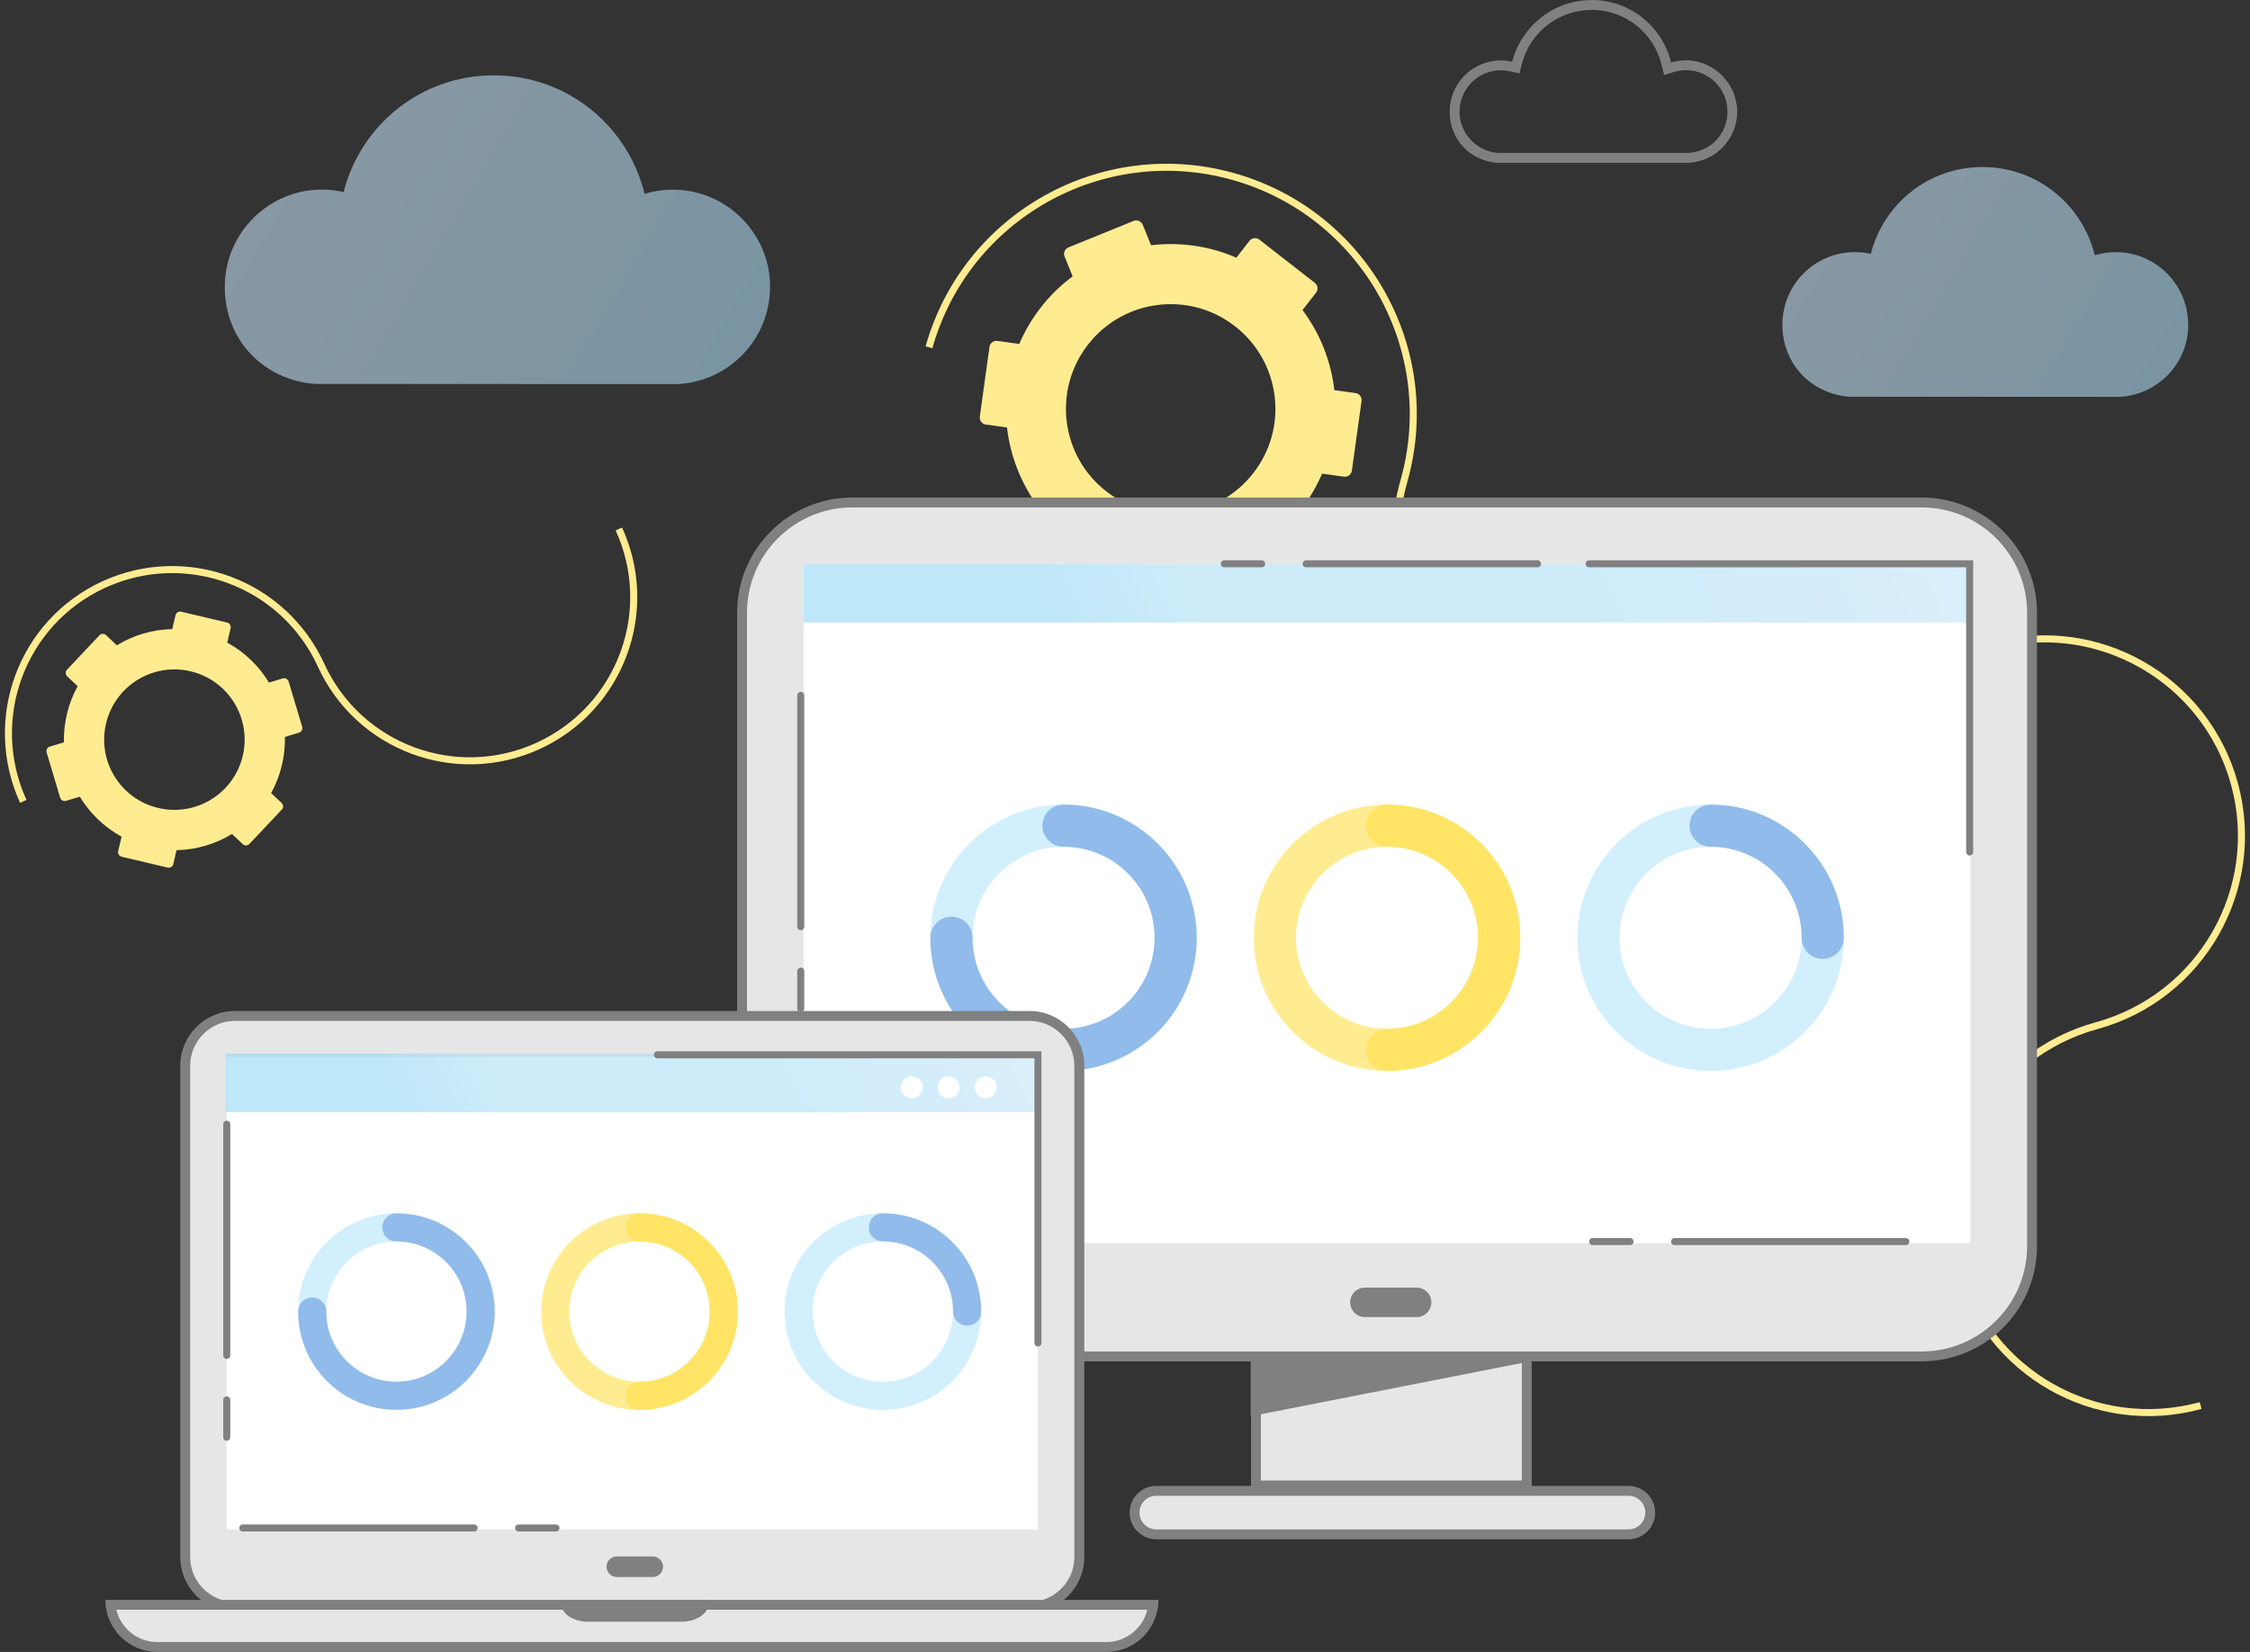 <svg width="320" height="235" viewBox="0 0 320 235" fill="none" xmlns="http://www.w3.org/2000/svg">
<rect x="0" y="0" width="320" height="235" fill="#333333" stroke="none"/>
<g clip-path="url(#clip0_5349_49108)">
<path d="M181.591 79.821L180.438 76.995C182.111 75.757 183.643 74.281 184.979 72.552C186.245 70.921 187.257 69.192 188.03 67.378L191.138 67.814C191.686 67.884 192.192 67.504 192.263 66.97L193.641 57.044C193.711 56.495 193.331 55.989 192.797 55.919L189.774 55.497C189.31 51.434 187.777 47.483 185.246 44.108L187.173 41.634C187.51 41.198 187.426 40.579 187.004 40.242L179.102 34.084C178.666 33.746 178.047 33.83 177.71 34.252L175.84 36.657C171.973 34.969 167.769 34.407 163.705 34.885L162.524 31.974C162.313 31.468 161.737 31.215 161.23 31.426L151.95 35.194C151.444 35.405 151.191 35.982 151.402 36.488L152.555 39.314C150.881 40.551 149.349 42.027 148.013 43.757C146.748 45.388 145.735 47.117 144.962 48.931L141.854 48.495C141.306 48.425 140.8 48.804 140.729 49.339L139.352 59.265C139.281 59.813 139.661 60.32 140.195 60.39L143.218 60.812C143.682 64.875 145.215 68.826 147.746 72.2L145.82 74.675C145.482 75.111 145.566 75.729 145.988 76.067L153.891 82.225C154.326 82.563 154.945 82.478 155.283 82.056L157.153 79.652C161.019 81.339 165.224 81.902 169.287 81.424L170.468 84.334C170.679 84.84 171.256 85.093 171.762 84.882L181.042 81.114C181.548 80.903 181.801 80.327 181.591 79.821ZM157.35 69.909C150.853 64.861 149.686 55.497 154.748 49.015C159.796 42.52 169.161 41.353 175.643 46.414C182.139 51.462 183.306 60.826 178.244 67.307C173.196 73.803 163.832 74.97 157.35 69.909Z" fill="#FFEC91"/>
<path d="M132.124 49.405C137.369 30.747 156.745 19.879 175.39 25.109C194.049 30.354 204.918 49.729 199.687 68.372C194.442 87.03 205.325 106.405 223.984 111.635C242.643 116.879 262.019 105.997 267.25 87.339" stroke="#FFEC91" stroke-miterlimit="10"/>
<path d="M283.363 91.883C298.282 87.791 313.693 96.579 317.785 111.496C321.876 126.414 313.088 141.824 298.17 145.915C283.251 150.007 274.463 165.417 278.555 180.335C282.646 195.252 298.057 204.04 312.976 199.948" stroke="#FFEC91" stroke-miterlimit="10"/>
<path d="M217.137 184.973H178.624V211.321H217.137V184.973Z" fill="#E6E6E6"/>
<path d="M216.434 185.676V210.618H179.327V185.676H216.434ZM217.84 184.27H177.921V212.024H217.84V184.27Z" fill="#808080"/>
<path d="M121.227 71.481H273.31C281.971 71.481 289.002 78.51 289.002 87.171V177.268C289.002 185.929 281.971 192.959 273.31 192.959H121.227C112.565 192.959 105.535 185.929 105.535 177.268V87.171C105.535 78.51 112.565 71.481 121.227 71.481Z" fill="#E6E6E6"/>
<path d="M273.31 72.183C281.578 72.183 288.299 78.904 288.299 87.171V177.268C288.299 185.536 281.578 192.256 273.31 192.256H121.227C112.959 192.256 106.238 185.536 106.238 177.268V87.171C106.238 78.904 112.959 72.183 121.227 72.183H273.31ZM273.31 70.777H121.227C112.172 70.777 104.832 78.117 104.832 87.171V177.268C104.832 186.323 112.172 193.662 121.227 193.662H273.31C282.365 193.662 289.705 186.323 289.705 177.268V87.171C289.705 78.117 282.365 70.777 273.31 70.777Z" fill="#808080"/>
<path d="M280.242 80.227H114.281V176.861H280.242V80.227Z" fill="white"/>
<path d="M201.473 187.362H194.119C192.952 187.362 192.024 186.42 192.024 185.267C192.024 184.1 192.966 183.172 194.119 183.172H201.473C202.64 183.172 203.568 184.114 203.568 185.267C203.568 186.434 202.626 187.362 201.473 187.362Z" fill="#808080"/>
<path d="M164.45 218.253C162.749 218.253 161.357 216.875 161.357 215.16C161.357 213.444 162.735 212.066 164.45 212.066H231.605C233.307 212.066 234.699 213.458 234.699 215.16C234.699 216.861 233.307 218.253 231.605 218.253H164.45Z" fill="#E6E6E6"/>
<path d="M231.605 212.785C232.927 212.785 233.996 213.853 233.996 215.175C233.996 216.497 232.927 217.565 231.605 217.565H164.45C163.129 217.565 162.06 216.497 162.06 215.175C162.06 213.853 163.129 212.785 164.45 212.785H231.605ZM231.605 211.379H164.45C162.355 211.379 160.654 213.08 160.654 215.175C160.654 217.27 162.355 218.971 164.45 218.971H231.605C233.7 218.971 235.402 217.27 235.402 215.175C235.402 213.08 233.7 211.379 231.605 211.379Z" fill="#808080"/>
<path d="M177.879 201.466V193.648H217.713L177.879 201.466Z" fill="#808080"/>
<g opacity="0.57">
<path d="M280.2 80.227H114.281V88.55H280.2V80.227Z" fill="url(#paint0_linear_5349_49108)"/>
</g>
<path d="M113.887 138.152V143.467" stroke="#808080" stroke-miterlimit="10" stroke-linecap="round"/>
<path d="M113.887 98.926V131.826" stroke="#808080" stroke-miterlimit="10" stroke-linecap="round"/>
<path d="M231.83 176.621H226.515" stroke="#808080" stroke-miterlimit="10" stroke-linecap="round"/>
<path d="M271.06 176.621H238.158" stroke="#808080" stroke-miterlimit="10" stroke-linecap="round"/>
<path d="M179.439 80.199H174.124" stroke="#808080" stroke-miterlimit="10" stroke-linecap="round"/>
<path d="M218.669 80.199H185.767" stroke="#808080" stroke-miterlimit="10" stroke-linecap="round"/>
<path d="M226.009 80.199H280.129V121.198" stroke="#808080" stroke-miterlimit="10" stroke-linecap="round"/>
<path d="M151.261 149.345C160.067 149.345 167.206 142.207 167.206 133.401C167.206 124.595 160.067 117.457 151.261 117.457C142.455 117.457 135.316 124.595 135.316 133.401C135.316 142.207 142.455 149.345 151.261 149.345Z" stroke="#D2EFFD" stroke-width="6" stroke-miterlimit="10"/>
<path opacity="0.65" d="M135.316 133.401C135.316 142.203 142.459 149.345 151.261 149.345C160.063 149.345 167.206 142.203 167.206 133.401C167.206 124.6 160.063 117.457 151.261 117.457" stroke="#0950C5" stroke-opacity="0.5" stroke-width="6" stroke-miterlimit="10" stroke-linecap="round"/>
<path d="M197.269 149.345C206.075 149.345 213.214 142.207 213.214 133.401C213.214 124.595 206.075 117.457 197.269 117.457C188.462 117.457 181.323 124.595 181.323 133.401C181.323 142.207 188.462 149.345 197.269 149.345Z" stroke="#FFEC91" stroke-width="6" stroke-miterlimit="10"/>
<path opacity="0.65" d="M197.269 149.345C206.071 149.345 213.214 142.203 213.214 133.401C213.214 124.6 206.071 117.457 197.269 117.457" stroke="#FFE14F" stroke-width="6" stroke-miterlimit="10" stroke-linecap="round"/>
<path d="M243.29 149.345C252.096 149.345 259.235 142.207 259.235 133.401C259.235 124.595 252.096 117.457 243.29 117.457C234.484 117.457 227.345 124.595 227.345 133.401C227.345 142.207 234.484 149.345 243.29 149.345Z" stroke="#D2EFFD" stroke-width="6" stroke-miterlimit="10"/>
<path opacity="0.65" d="M259.235 133.401C259.235 124.6 252.092 117.457 243.29 117.457" stroke="#0950C5" stroke-opacity="0.5" stroke-width="6" stroke-miterlimit="10" stroke-linecap="round"/>
<g opacity="0.57">
<path d="M109.528 40.831C109.528 33.183 103.328 26.982 95.678 26.982C94.286 26.982 92.936 27.193 91.671 27.573C89.323 17.899 80.633 10.715 70.242 10.715C59.851 10.715 51.302 17.787 48.87 27.32C47.885 27.095 46.873 26.968 45.818 26.968C38.169 26.968 31.968 33.169 31.968 40.818C31.968 48.466 37.593 54.048 44.722 54.61C44.806 54.61 96.41 54.639 96.41 54.639C103.707 54.259 109.514 48.227 109.514 40.831H109.528Z" fill="url(#paint1_linear_5349_49108)"/>
</g>
<path d="M226.375 1.406C231.113 1.406 235.191 4.626 236.316 9.223L236.667 10.672L238.087 10.236C238.65 10.067 239.212 9.983 239.789 9.983C243.037 9.983 245.68 12.626 245.68 15.874C245.68 19.122 243.248 21.568 240.126 21.751C238.973 21.751 214.226 21.751 212.96 21.751C209.937 21.484 207.575 18.925 207.575 15.888C207.575 12.64 210.219 9.997 213.467 9.997C213.889 9.997 214.324 10.053 214.76 10.151L216.096 10.447L216.434 9.125C217.587 4.584 221.664 1.42 226.346 1.42M226.346 0.014C220.919 0.014 216.363 3.74 215.07 8.773C214.549 8.661 214.015 8.591 213.467 8.591C209.431 8.591 206.169 11.867 206.169 15.888C206.169 19.909 209.136 22.862 212.89 23.157C212.932 23.157 240.154 23.157 240.154 23.157C244.007 22.96 247.072 19.768 247.072 15.874C247.072 11.979 243.796 8.577 239.775 8.577C239.043 8.577 238.326 8.689 237.666 8.886C236.428 3.782 231.844 0 226.361 0L226.346 0.014Z" fill="#808080"/>
<g opacity="0.57">
<path d="M311.204 46.173C311.204 40.479 306.592 35.867 300.897 35.867C299.857 35.867 298.859 36.022 297.917 36.303C296.173 29.105 289.705 23.762 281.971 23.762C274.238 23.762 267.882 29.02 266.069 36.12C265.337 35.952 264.578 35.867 263.805 35.867C258.11 35.867 253.498 40.479 253.498 46.173C253.498 51.868 257.674 56.016 262.989 56.437C263.059 56.437 301.46 56.451 301.46 56.451C306.901 56.17 311.218 51.685 311.218 46.173H311.204Z" fill="url(#paint2_linear_5349_49108)"/>
</g>
<path d="M40.053 114.224L38.563 112.818C39.238 111.595 39.758 110.273 40.096 108.839C40.419 107.489 40.545 106.154 40.517 104.832L42.528 104.227C42.88 104.115 43.076 103.749 42.978 103.398L41.052 96.958C40.939 96.607 40.574 96.41 40.222 96.508L38.254 97.099C36.833 94.751 34.794 92.768 32.32 91.418L32.798 89.366C32.882 89 32.657 88.649 32.306 88.564L25.767 87.018C25.402 86.933 25.05 87.158 24.966 87.51L24.502 89.492C21.676 89.549 18.962 90.364 16.614 91.798L15.081 90.35C14.814 90.097 14.392 90.111 14.139 90.378L9.527 95.271C9.274 95.538 9.288 95.96 9.555 96.213L11.046 97.619C10.371 98.842 9.85 100.164 9.513 101.598C9.19 102.948 9.063 104.284 9.091 105.605L7.08 106.21C6.729 106.322 6.532 106.688 6.631 107.039L8.557 113.479C8.669 113.83 9.035 114.027 9.386 113.929L11.355 113.338C12.775 115.686 14.814 117.669 17.289 119.018L16.811 121.071C16.726 121.437 16.951 121.788 17.303 121.873L23.841 123.419C24.207 123.504 24.558 123.279 24.643 122.927L25.107 120.945C27.933 120.888 30.647 120.073 32.995 118.639L34.527 120.087C34.794 120.34 35.216 120.326 35.469 120.059L40.081 115.166C40.334 114.899 40.321 114.477 40.053 114.224ZM22.505 114.941C17.134 113.676 13.816 108.291 15.081 102.92C16.347 97.549 21.732 94.231 27.103 95.496C32.474 96.761 35.793 102.146 34.527 107.517C33.262 112.888 27.877 116.206 22.505 114.941Z" fill="#FFEC91"/>
<path d="M88.015 75.25C93.372 86.948 88.226 100.755 76.527 106.112C64.829 111.469 51.021 106.323 45.664 94.625C40.306 82.927 26.499 77.795 14.8 83.138C3.101 88.481 -2.031 102.302 3.312 114" stroke="#FFEC91" stroke-miterlimit="10"/>
<path d="M33.431 144.523H146.424C150.333 144.523 153.511 147.701 153.511 151.61V221.502C153.511 225.411 150.333 228.589 146.424 228.589H33.431C29.522 228.589 26.344 225.411 26.344 221.502V151.61C26.344 147.701 29.522 144.523 33.431 144.523Z" fill="#E6E6E6"/>
<path d="M146.41 145.226C149.925 145.226 152.794 148.095 152.794 151.61V221.502C152.794 225.017 149.925 227.885 146.41 227.885H33.431C29.916 227.885 27.047 225.017 27.047 221.502V151.61C27.047 148.095 29.916 145.226 33.431 145.226H146.424M146.424 143.82H33.431C29.128 143.82 25.641 147.307 25.641 151.61V221.502C25.641 225.805 29.128 229.291 33.431 229.291H146.424C150.727 229.291 154.214 225.805 154.214 221.502V151.61C154.214 147.307 150.727 143.82 146.424 143.82Z" fill="#808080"/>
<path d="M147.633 150.387H32.221V217.58H147.633V150.387Z" fill="white"/>
<g opacity="0.57">
<path d="M147.999 149.895H32.123V158.218H147.999V149.895Z" fill="url(#paint3_linear_5349_49108)"/>
</g>
<path d="M131.224 154.674C131.224 155.532 130.521 156.235 129.664 156.235C128.806 156.235 128.103 155.532 128.103 154.674C128.103 153.816 128.806 153.113 129.664 153.113C130.521 153.113 131.224 153.816 131.224 154.674Z" fill="white"/>
<path d="M134.922 156.235C135.784 156.235 136.483 155.536 136.483 154.674C136.483 153.812 135.784 153.113 134.922 153.113C134.06 153.113 133.362 153.812 133.362 154.674C133.362 155.536 134.06 156.235 134.922 156.235Z" fill="white"/>
<path d="M141.742 154.674C141.742 155.532 141.039 156.235 140.181 156.235C139.324 156.235 138.62 155.532 138.62 154.674C138.62 153.816 139.324 153.113 140.181 153.113C141.039 153.113 141.742 153.816 141.742 154.674Z" fill="white"/>
<path d="M92.838 224.342H87.72C86.918 224.342 86.258 223.682 86.258 222.88C86.258 222.079 86.918 221.418 87.72 221.418H92.838C93.639 221.418 94.3 222.079 94.3 222.88C94.3 223.682 93.639 224.342 92.838 224.342Z" fill="#808080"/>
<path d="M22.379 234.297C18.92 234.297 16.066 231.667 15.714 228.293H164C163.649 231.653 160.795 234.297 157.336 234.297H22.379Z" fill="#E6E6E6"/>
<path d="M163.171 228.996C162.538 231.625 160.162 233.593 157.335 233.593H22.379C19.553 233.593 17.176 231.639 16.544 228.996H163.157M164.732 227.59H14.983C14.983 231.681 18.301 235 22.393 235H157.35C161.441 235 164.76 231.681 164.76 227.59H164.732Z" fill="#808080"/>
<path d="M79.818 228.138C79.818 229.558 81.519 230.697 83.628 230.697H96.944C99.039 230.697 100.754 229.544 100.754 228.138C100.754 227.955 100.726 227.773 100.656 227.59H79.902C79.846 227.773 79.818 227.955 79.818 228.138Z" fill="#808080"/>
<path d="M32.25 199.145V204.459" stroke="#808080" stroke-miterlimit="10" stroke-linecap="round"/>
<path d="M32.25 159.918V192.819" stroke="#808080" stroke-miterlimit="10" stroke-linecap="round"/>
<path d="M73.757 217.367H79.073" stroke="#808080" stroke-miterlimit="10" stroke-linecap="round"/>
<path d="M34.528 217.367H67.43" stroke="#808080" stroke-miterlimit="10" stroke-linecap="round"/>
<path d="M93.499 150.051H147.619V191.05" stroke="#808080" stroke-miterlimit="10" stroke-linecap="round"/>
<path d="M64.854 195.053C69.533 190.374 69.533 182.79 64.854 178.111C60.176 173.433 52.59 173.433 47.912 178.111C43.233 182.79 43.233 190.374 47.912 195.053C52.59 199.731 60.176 199.731 64.854 195.053Z" stroke="#D2EFFD" stroke-width="4" stroke-miterlimit="10"/>
<path opacity="0.65" d="M44.398 186.577C44.398 193.199 49.77 198.556 56.378 198.556C62.987 198.556 68.358 193.185 68.358 186.577C68.358 179.969 62.987 174.598 56.378 174.598" stroke="#0950C5" stroke-opacity="0.5" stroke-width="4" stroke-miterlimit="10" stroke-linecap="round"/>
<path d="M92.788 198.428C99.327 197.417 103.808 191.298 102.797 184.759C101.786 178.221 95.666 173.74 89.127 174.751C82.588 175.762 78.108 181.882 79.118 188.421C80.13 194.959 86.25 199.439 92.788 198.428Z" stroke="#FFEC91" stroke-width="4" stroke-miterlimit="10"/>
<path opacity="0.65" d="M90.968 198.556C97.591 198.556 102.948 193.185 102.948 186.577C102.948 179.969 97.577 174.598 90.968 174.598" stroke="#FFE14F" stroke-width="4" stroke-miterlimit="10" stroke-linecap="round"/>
<path d="M128.299 198.245C134.739 196.731 138.733 190.282 137.219 183.842C135.705 177.402 129.256 173.408 122.815 174.922C116.374 176.437 112.381 182.885 113.895 189.325C115.409 195.766 121.858 199.759 128.299 198.245Z" stroke="#D2EFFD" stroke-width="4" stroke-miterlimit="10"/>
<path opacity="0.65" d="M137.552 186.577C137.552 179.955 132.181 174.598 125.572 174.598" stroke="#0950C5" stroke-opacity="0.5" stroke-width="4" stroke-miterlimit="10" stroke-linecap="round"/>
</g>
<defs>
<linearGradient id="paint0_linear_5349_49108" x1="304.61" y1="31.888" x2="155.131" y2="104.993" gradientUnits="userSpaceOnUse">
<stop stop-color="#CEE8FB"/>
<stop offset="0.24" stop-color="#C0E3F8"/>
<stop offset="0.57" stop-color="#A7DCF5"/>
<stop offset="0.87" stop-color="#A7DCF5"/>
<stop offset="0.99" stop-color="#8CD4F5"/>
</linearGradient>
<linearGradient id="paint1_linear_5349_49108" x1="23.841" y1="11.924" x2="189.431" y2="109.355" gradientUnits="userSpaceOnUse">
<stop stop-color="#CEE8FB"/>
<stop offset="0.24" stop-color="#C0E3F8"/>
<stop offset="0.57" stop-color="#A7DCF5"/>
<stop offset="0.87" stop-color="#A7DCF5"/>
<stop offset="0.99" stop-color="#8CD4F5"/>
</linearGradient>
<linearGradient id="paint2_linear_5349_49108" x1="247.438" y1="24.662" x2="370.65" y2="97.162" gradientUnits="userSpaceOnUse">
<stop stop-color="#CEE8FB"/>
<stop offset="0.24" stop-color="#C0E3F8"/>
<stop offset="0.57" stop-color="#A7DCF5"/>
<stop offset="0.87" stop-color="#A7DCF5"/>
<stop offset="0.99" stop-color="#8CD4F5"/>
</linearGradient>
<linearGradient id="paint3_linear_5349_49108" x1="165.828" y1="117.008" x2="60.346" y2="168.599" gradientUnits="userSpaceOnUse">
<stop stop-color="#CEE8FB"/>
<stop offset="0.24" stop-color="#C0E3F8"/>
<stop offset="0.57" stop-color="#A7DCF5"/>
<stop offset="0.87" stop-color="#A7DCF5"/>
<stop offset="0.99" stop-color="#8CD4F5"/>
</linearGradient>
<clipPath id="clip0_5349_49108">
<rect width="319" height="235" fill="white" transform="translate(0.5)"/>
</clipPath>
</defs>
</svg>
